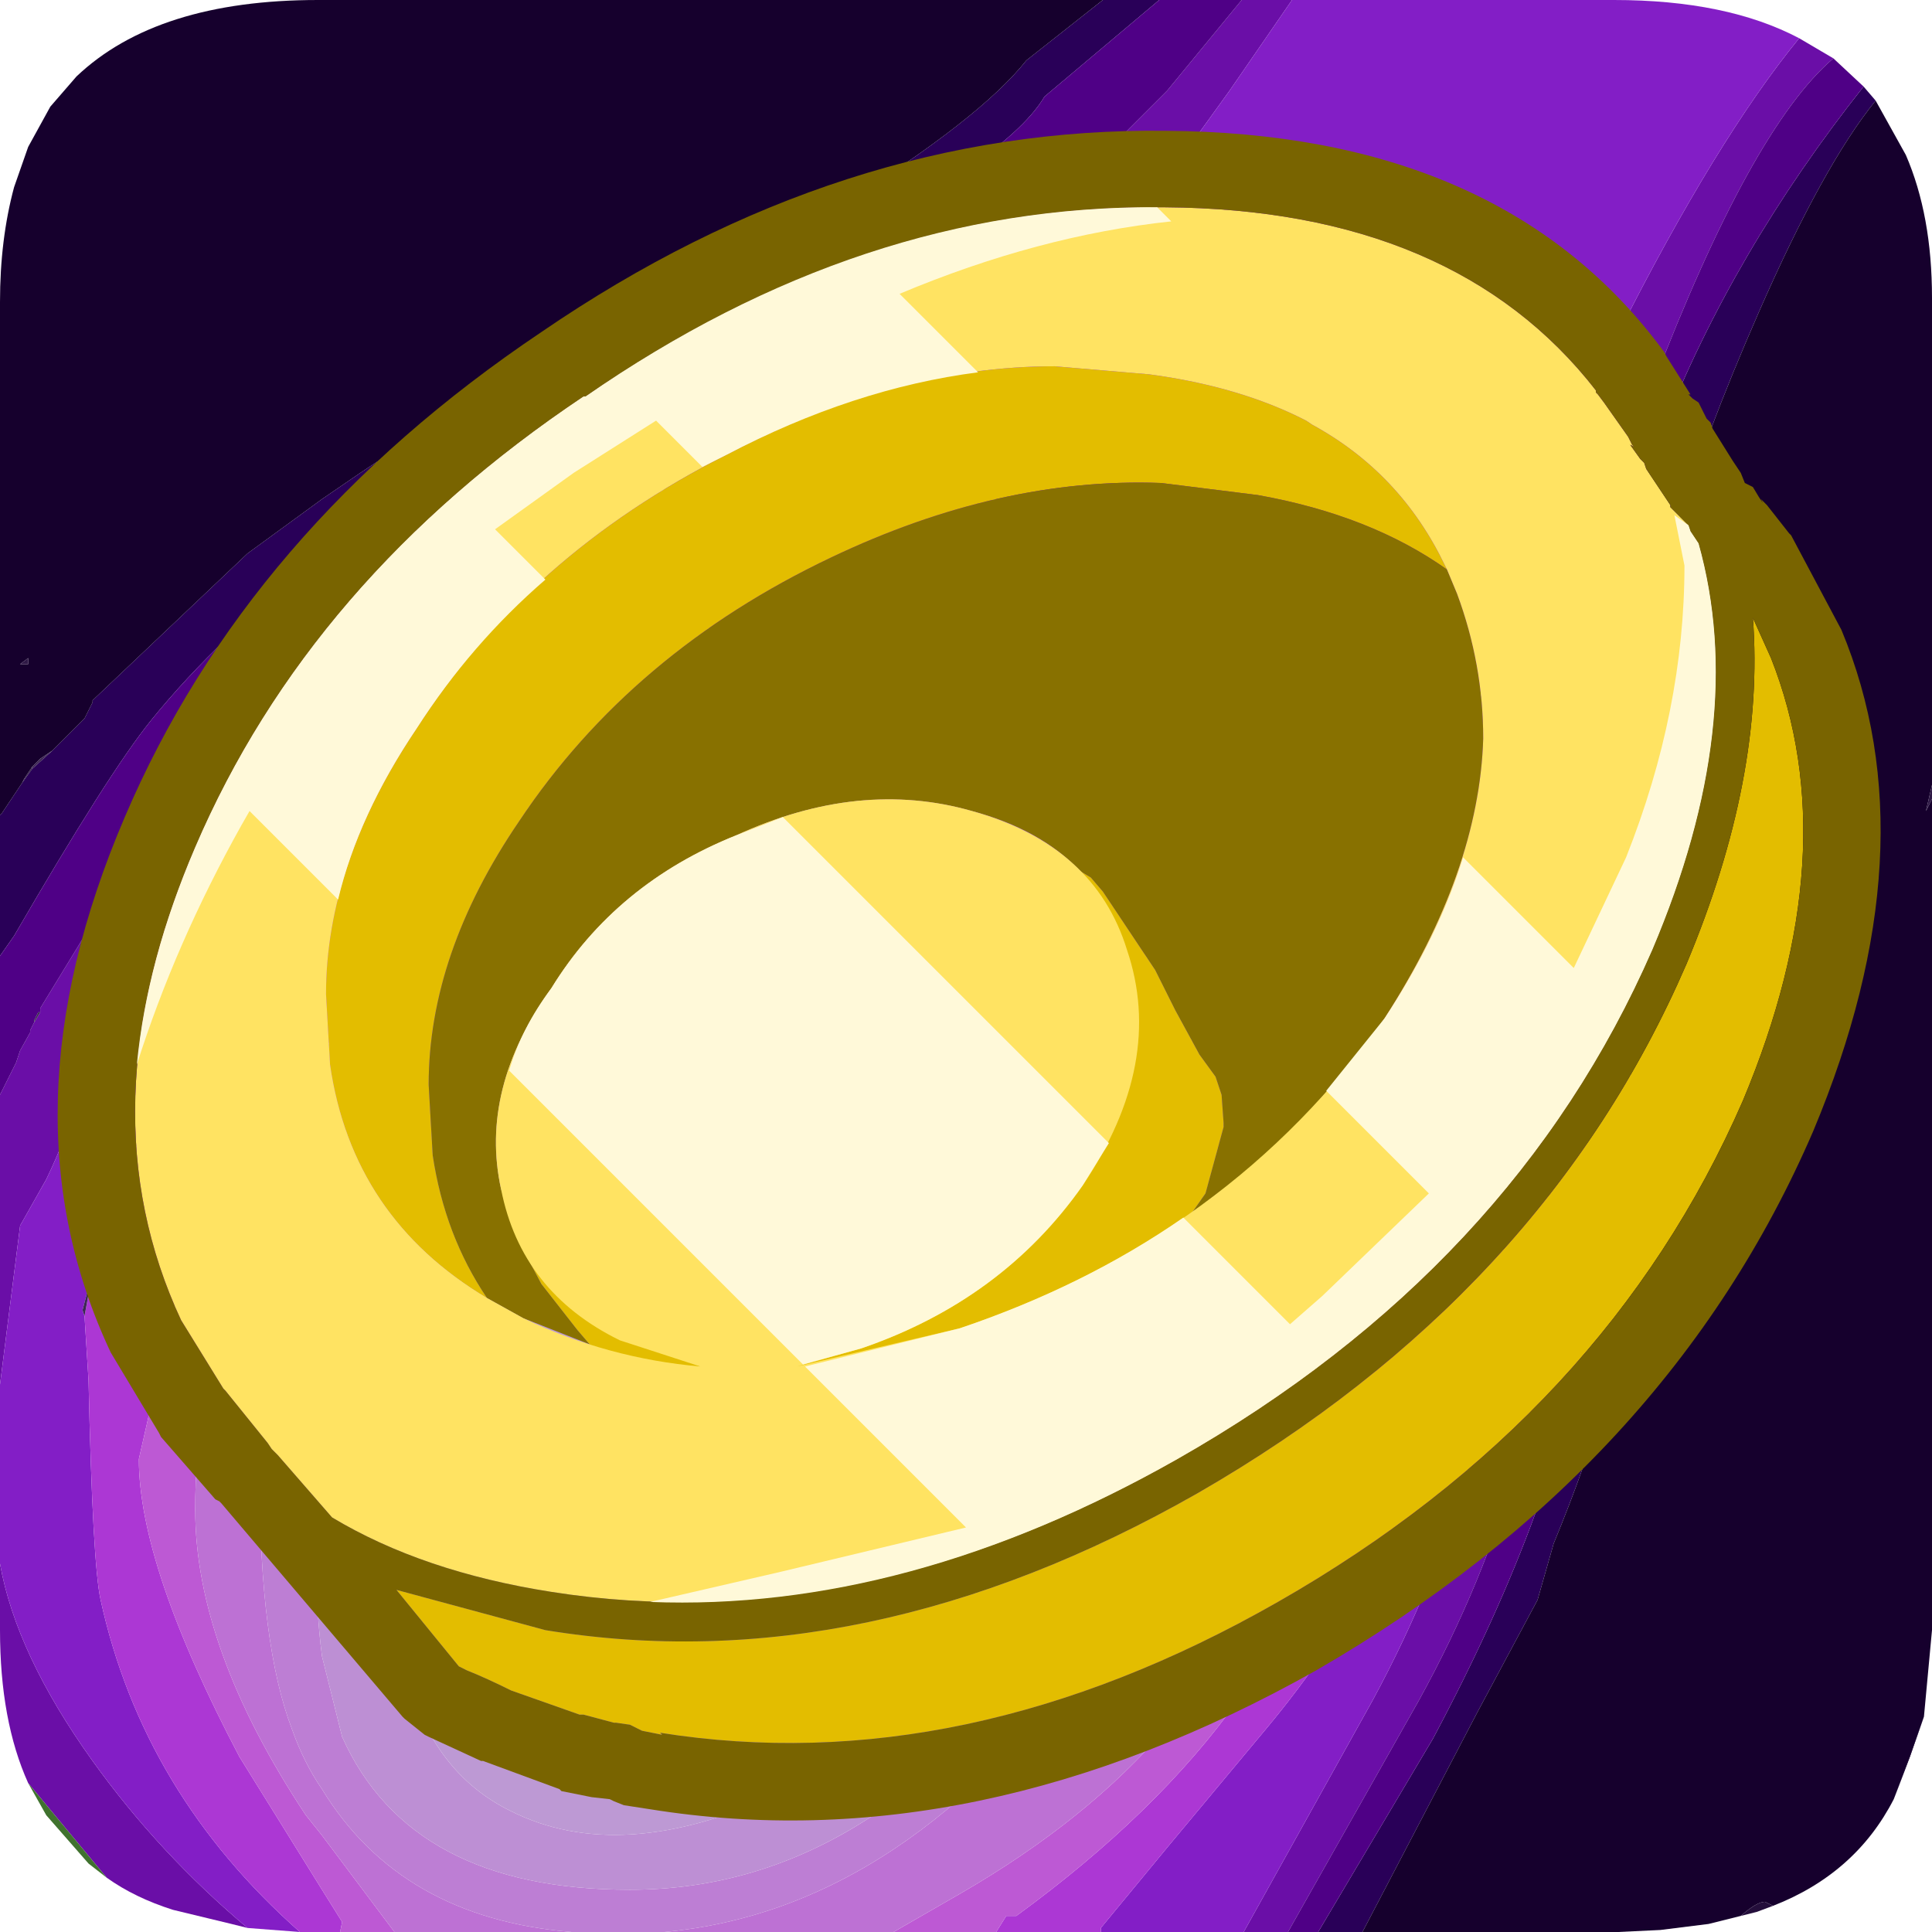 <?xml version="1.0" encoding="UTF-8" standalone="no"?>
<svg xmlns:ffdec="https://www.free-decompiler.com/flash" xmlns:xlink="http://www.w3.org/1999/xlink" ffdec:objectType="frame" height="48.0px" width="48.0px" xmlns="http://www.w3.org/2000/svg">
  <g transform="matrix(1.0, 0.0, 0.0, 1.0, 0.0, 0.0)">
    <use ffdec:characterId="412" height="48.0" transform="matrix(1.0, 0.0, 0.0, 1.0, 0.0, 0.0)" width="48.0" xlink:href="#sprite0"/>
    <use ffdec:characterId="413" height="42.0" transform="matrix(1.0, 0.0, 0.0, 1.0, 1.45, 3.25)" width="45.25" xlink:href="#shape1"/>
  </g>
  <defs>
    <g id="sprite0" transform="matrix(1.0, 0.0, 0.0, 1.0, 0.0, 0.0)">
      <use ffdec:characterId="411" height="48.0" transform="matrix(1.0, 0.0, 0.0, 1.0, 0.0, 0.0)" width="48.0" xlink:href="#shape0"/>
    </g>
    <g id="shape0" transform="matrix(1.0, 0.0, 0.0, 1.0, 0.0, 0.0)">
      <path d="M46.3 2.15 L46.6 2.5 Q45.3 4.1 43.7 7.75 41.0 13.9 40.5 18.25 L40.5 30.6 40.25 31.8 40.25 32.35 Q40.25 34.35 38.6 38.35 L38.2 39.75 36.7 42.55 33.85 48.0 32.75 48.0 35.6 43.2 Q38.8 37.2 39.4 32.75 L39.4 20.85 Q39.3 15.8 41.3 10.7 43.05 6.25 46.3 2.15 M0.0 23.75 L0.0 20.25 0.05 20.2 0.55 19.45 0.8 19.1 1.3 18.65 1.6 18.35 2.1 17.85 2.3 17.45 2.3 17.4 6.15 13.75 8.0 12.4 8.95 11.75 Q14.2 8.25 16.85 7.15 L17.4 6.85 Q18.65 6.5 20.9 5.1 24.35 2.95 25.5 1.5 L27.4 0.0 28.8 0.0 25.95 2.4 Q25.45 3.25 23.8 4.35 L23.45 4.7 Q21.55 6.3 20.3 6.45 L20.1 6.55 19.9 6.65 16.7 8.5 12.5 11.0 Q10.0 12.4 8.0 13.85 5.45 15.8 3.75 17.9 2.7 19.2 0.35 23.25 L0.0 23.75" fill="#290058" fill-rule="evenodd" stroke="none"/>
      <path d="M46.6 2.5 L47.35 3.85 Q48.0 5.35 48.0 7.4 L48.0 7.5 48.0 19.5 47.85 20.15 48.0 19.85 48.0 40.5 47.8 42.65 47.45 43.65 47.05 44.7 Q46.1 46.55 44.05 47.35 L43.85 47.25 Q43.65 47.25 43.25 47.6 L42.45 47.8 41.25 47.95 40.2 48.0 40.1 48.0 33.85 48.0 36.7 42.55 38.2 39.75 38.6 38.35 Q40.25 34.35 40.25 32.35 L40.25 31.8 40.5 30.6 40.5 18.25 Q41.0 13.9 43.7 7.75 45.3 4.1 46.6 2.5 M0.0 20.25 L0.0 7.5 Q0.0 5.95 0.35 4.65 L0.7 3.65 1.25 2.65 1.9 1.9 Q3.9 0.0 7.9 0.0 L27.4 0.0 25.5 1.5 Q24.35 2.95 20.9 5.1 18.65 6.5 17.4 6.85 L16.85 7.15 Q14.2 8.25 8.95 11.75 L8.0 12.4 6.15 13.75 2.3 17.4 2.3 17.45 2.1 17.85 1.6 18.35 1.3 18.65 1.0 18.85 0.8 19.05 0.6 19.35 0.55 19.45 0.05 20.2 0.0 20.25 M0.65 16.5 L0.7 16.5 0.7 16.35 0.5 16.5 0.65 16.5" fill="#16002d" fill-rule="evenodd" stroke="none"/>
      <path d="M32.0 48.0 L30.9 48.0 34.1 42.25 Q37.35 36.25 37.35 30.15 L36.65 18.8 Q36.65 15.35 40.2 8.3 42.65 3.45 44.7 0.95 L45.55 1.45 Q43.5 3.2 41.05 9.6 38.0 17.65 38.0 21.7 L38.5 30.5 Q38.5 36.35 35.25 42.25 L32.0 48.0 M6.15 47.9 L5.75 47.8 4.3 47.45 Q3.35 47.15 2.65 46.65 L0.7 44.3 Q0.0 42.75 0.0 40.5 L0.0 38.85 Q0.4 41.1 2.3 43.75 3.95 46.05 6.15 47.9 M0.0 34.4 L0.0 27.2 0.4 26.4 0.5 26.1 0.75 25.65 0.75 25.6 0.85 25.4 1.0 25.15 1.0 25.1 1.0 25.05 3.2 21.45 Q5.1 18.3 7.1 16.15 L8.0 15.25 8.4 14.9 18.15 10.0 Q27.1 5.5 27.15 4.05 L27.65 3.6 29.0 2.25 30.85 0.0 32.1 0.0 30.55 2.25 29.0 4.4 Q27.0 7.1 26.05 7.8 L25.9 8.05 25.65 8.1 25.35 8.2 25.25 8.2 25.05 8.3 Q24.85 8.35 24.6 8.5 L24.45 8.55 23.3 9.2 21.25 10.25 18.2 11.45 15.6 12.55 Q13.55 13.65 10.65 15.55 L9.3 16.4 8.0 17.95 Q5.65 20.9 4.05 23.15 L2.45 26.4 1.75 27.55 1.75 27.6 Q1.75 28.05 1.15 29.3 L0.5 30.45 0.0 34.4" fill="#6a0ea7" fill-rule="evenodd" stroke="none"/>
      <path d="M32.75 48.0 L32.0 48.0 35.25 42.25 Q38.5 36.35 38.5 30.5 L38.0 21.7 Q38.0 17.65 41.05 9.6 43.5 3.2 45.55 1.45 L46.3 2.15 Q43.05 6.25 41.3 10.7 39.3 15.8 39.4 20.85 L39.4 32.75 Q38.8 37.2 35.6 43.2 L32.75 48.0 M0.0 27.2 L0.0 23.75 0.35 23.25 Q2.7 19.2 3.75 17.9 5.45 15.8 8.0 13.85 10.0 12.4 12.5 11.0 L16.7 8.5 19.9 6.65 20.1 6.55 20.3 6.45 Q21.55 6.3 23.45 4.7 L23.8 4.35 Q25.45 3.25 25.95 2.4 L28.8 0.0 30.85 0.0 29.0 2.25 27.65 3.6 27.15 4.05 Q27.1 5.5 18.15 10.0 L8.4 14.9 8.25 15.0 8.0 15.2 7.1 16.15 Q5.1 18.3 3.2 21.45 L1.0 25.05 1.0 25.1 1.0 25.15 0.95 25.15 0.85 25.35 0.85 25.4 0.75 25.6 0.75 25.65 0.5 26.1 0.4 26.4 0.0 27.2" fill="#4f0086" fill-rule="evenodd" stroke="none"/>
      <path d="M48.0 19.5 L48.0 19.85 47.85 20.15 48.0 19.5 M0.65 16.5 L0.5 16.5 0.7 16.35 0.7 16.5 0.65 16.5 M0.8 19.05 L0.8 19.1 0.55 19.45 0.6 19.35 0.8 19.05" fill="#2f1946" fill-rule="evenodd" stroke="none"/>
      <path d="M47.8 42.65 L47.05 44.7 47.45 43.65 47.8 42.65 M44.05 47.35 L43.65 47.5 43.25 47.6 Q43.65 47.25 43.85 47.25 L44.05 47.35" fill="#240e3b" fill-rule="evenodd" stroke="none"/>
      <path d="M30.9 48.0 L29.7 48.0 29.4 48.0 27.35 48.0 27.35 47.9 29.0 45.9 31.5 42.9 Q35.65 37.9 35.65 32.95 L35.2 25.45 35.05 24.1 34.75 22.5 34.7 22.05 34.5 21.15 34.4 20.55 Q33.85 19.05 32.9 17.85 L31.7 16.3 Q30.85 15.25 30.0 14.7 L27.75 13.25 Q26.5 12.65 24.25 12.35 L23.65 12.45 23.6 12.45 22.9 12.45 21.65 12.7 21.5 12.75 21.3 12.75 20.9 12.7 20.75 12.75 19.75 13.0 15.75 14.1 Q13.9 14.6 13.0 15.35 10.7 17.15 9.2 19.0 L8.0 20.6 6.75 22.45 Q3.5 27.2 2.3 31.6 L2.05 32.55 2.1 32.7 2.2 34.3 Q2.3 38.85 2.5 39.75 3.55 44.55 7.45 48.0 L6.15 47.9 Q3.95 46.05 2.3 43.75 0.4 41.1 0.0 38.85 L0.0 34.4 0.5 30.45 1.15 29.3 Q1.75 28.05 1.75 27.6 L1.75 27.55 2.45 26.4 4.05 23.15 Q5.65 20.9 8.0 17.95 L9.3 16.4 10.65 15.55 Q13.55 13.65 15.6 12.55 L18.2 11.45 21.25 10.25 23.3 9.2 24.45 8.55 24.6 8.5 Q24.85 8.35 25.05 8.3 L25.25 8.2 25.35 8.2 25.5 8.2 25.65 8.1 25.9 8.05 26.05 7.8 Q27.0 7.1 29.0 4.4 L30.55 2.25 32.1 0.0 40.1 0.0 Q42.9 0.0 44.7 0.95 42.65 3.45 40.2 8.3 36.65 15.35 36.65 18.8 L37.35 30.15 Q37.35 36.25 34.1 42.25 L30.9 48.0 M34.8 23.75 L34.85 23.45 34.85 23.9 34.8 23.75" fill="#831ec6" fill-rule="evenodd" stroke="none"/>
      <path d="M25.35 8.2 L25.65 8.1 25.5 8.2 25.35 8.2" fill="#278a37" fill-rule="evenodd" stroke="none"/>
      <path d="M25.35 8.2 L25.25 8.2 25.35 8.2" fill="#237035" fill-rule="evenodd" stroke="none"/>
      <path d="M27.35 48.0 L24.75 48.0 25.0 47.6 25.25 47.6 Q28.75 45.05 30.75 42.25 L32.6 40.0 Q33.8 37.4 34.1 35.85 L34.25 32.2 Q34.25 28.2 33.2 23.7 L33.0 22.7 32.0 20.8 30.35 18.35 Q27.8 14.9 24.25 14.45 L24.35 14.5 22.6 14.45 Q20.2 14.85 17.15 15.75 15.15 16.25 12.15 18.15 10.6 19.15 9.2 21.0 L8.0 22.85 7.2 24.15 Q5.6 26.65 3.45 36.25 3.45 38.9 5.95 43.65 L8.0 46.95 8.5 47.75 8.45 48.0 7.9 48.0 7.45 48.0 Q3.55 44.55 2.5 39.75 2.3 38.85 2.2 34.3 L2.1 32.7 2.3 31.6 Q3.5 27.2 6.75 22.45 L8.0 20.6 9.2 19.0 Q10.7 17.15 13.0 15.35 13.9 14.6 15.75 14.1 L19.75 13.0 20.75 12.75 21.0 12.75 21.3 12.75 21.5 12.75 21.6 12.75 21.65 12.7 22.9 12.45 23.6 12.45 23.65 12.45 24.25 12.35 Q26.5 12.65 27.75 13.25 L30.0 14.7 Q30.85 15.25 31.7 16.3 L32.9 17.85 Q33.85 19.05 34.4 20.55 L34.5 21.15 34.7 22.05 34.75 22.5 35.05 24.1 35.2 25.45 35.65 32.95 Q35.65 37.9 31.5 42.9 L29.0 45.9 27.35 47.9 27.35 48.0 M34.8 23.75 L34.85 23.9 34.85 23.45 34.8 23.75" fill="#ac37d4" fill-rule="evenodd" stroke="none"/>
      <path d="M24.75 48.0 L22.2 48.0 23.85 47.05 Q27.05 45.2 29.0 42.9 30.25 41.5 31.0 39.9 32.4 36.9 32.8 34.95 L33.1 30.3 Q33.1 28.85 32.4 25.7 L32.3 25.15 32.15 24.65 31.5 22.95 29.75 20.9 29.35 20.5 28.7 19.85 26.2 17.9 Q24.45 16.85 21.9 16.5 L20.3 16.55 Q17.65 17.05 15.45 18.25 L15.4 18.35 14.9 18.7 14.2 19.2 Q13.65 19.5 13.65 19.6 L13.65 19.65 11.85 21.1 11.2 21.85 10.95 21.9 10.9 21.95 10.35 22.6 Q9.05 24.2 8.0 26.25 4.85 32.3 4.85 37.5 4.85 40.95 7.6 45.1 L8.0 45.6 9.8 48.0 8.45 48.0 8.5 47.75 8.0 46.95 5.95 43.65 Q3.45 38.9 3.45 36.25 5.6 26.65 7.2 24.15 L8.0 22.85 9.2 21.0 Q10.6 19.15 12.15 18.15 15.15 16.25 17.15 15.75 20.2 14.85 22.6 14.45 L24.35 14.5 24.25 14.45 Q27.8 14.9 30.35 18.35 L32.0 20.8 33.0 22.7 33.2 23.7 Q34.25 28.2 34.25 32.2 L34.1 35.85 Q33.8 37.4 32.6 40.0 L30.75 42.25 Q28.75 45.05 25.25 47.6 L25.0 47.6 24.75 48.0" fill="#bd59d4" fill-rule="evenodd" stroke="none"/>
      <path d="M21.65 12.7 L21.6 12.75 21.5 12.75 21.65 12.7 M21.3 12.75 L21.0 12.75 20.75 12.75 20.9 12.7 21.3 12.75 M10.95 21.9 L10.75 22.15 10.35 22.6 10.9 21.95 10.95 21.9 M10.25 25.2 L10.2 25.35 10.2 25.2 10.25 25.2" fill="#57416e" fill-rule="evenodd" stroke="none"/>
      <path d="M22.2 48.0 L16.5 48.0 Q22.55 47.45 27.25 40.85 L29.0 38.1 Q31.5 33.8 31.5 30.25 L31.5 29.6 31.5 28.45 31.35 26.15 31.1 25.2 30.3 23.75 29.6 22.7 29.25 22.2 29.15 22.2 28.95 21.95 28.95 21.9 29.1 22.05 Q26.9 19.4 23.6 18.45 L22.1 18.35 Q17.8 18.35 15.9 19.7 L15.75 19.6 12.6 22.75 12.05 23.25 11.3 24.1 10.7 24.85 10.6 25.15 10.25 25.2 10.2 25.2 10.2 25.35 10.15 25.35 10.1 25.4 9.9 25.75 Q8.75 27.65 8.0 29.45 6.45 33.15 6.45 36.7 6.45 40.85 7.25 42.95 7.55 43.8 8.0 44.45 9.95 47.65 14.2 48.0 L9.8 48.0 8.0 45.6 7.6 45.1 Q4.85 40.95 4.85 37.5 4.85 32.3 8.0 26.25 9.05 24.2 10.35 22.6 L10.75 22.15 10.95 21.9 11.2 21.85 11.85 21.1 13.65 19.65 13.65 19.6 Q13.65 19.5 14.2 19.2 L14.9 18.7 15.4 18.35 15.45 18.25 Q17.65 17.05 20.3 16.55 L21.9 16.5 Q24.45 16.85 26.2 17.9 L28.7 19.85 29.35 20.5 29.75 20.9 31.5 22.95 32.15 24.65 32.3 25.15 32.4 25.7 Q33.1 28.85 33.1 30.3 L32.8 34.95 Q32.4 36.9 31.0 39.9 30.25 41.5 29.0 42.9 27.05 45.2 23.85 47.05 L22.2 48.0 M31.1 26.1 L31.0 25.3 31.1 26.1" fill="#bd71d4" fill-rule="evenodd" stroke="none"/>
      <path d="M16.5 48.0 L14.2 48.0 Q9.95 47.65 8.0 44.45 7.55 43.8 7.25 42.95 6.45 40.85 6.45 36.7 6.45 33.15 8.0 29.45 8.75 27.65 9.9 25.75 L10.1 25.4 10.15 25.35 10.2 25.35 10.25 25.2 10.6 25.15 10.7 24.85 11.3 24.1 12.05 23.25 12.6 22.75 15.75 19.6 15.9 19.7 Q17.8 18.35 22.1 18.35 L23.6 18.45 Q26.9 19.4 29.1 22.05 L28.95 21.9 28.95 21.95 29.15 22.2 29.25 22.2 29.6 22.7 30.3 23.75 31.1 25.2 31.35 26.15 31.5 28.45 31.5 29.6 31.5 30.25 Q31.5 33.8 29.0 38.1 L27.25 40.85 Q22.55 47.45 16.5 48.0 M27.7 22.9 L25.65 20.95 Q24.25 20.25 20.55 19.8 17.25 20.65 15.7 22.5 L13.05 25.4 Q11.3 27.2 10.85 27.9 9.55 29.85 8.7 33.05 8.2 34.85 8.0 36.4 L7.85 38.5 Q7.85 40.0 8.0 41.15 L8.5 43.15 Q10.2 46.95 15.65 46.95 22.0 46.95 26.6 39.9 28.1 37.6 29.0 35.45 30.35 32.25 30.35 29.45 30.35 28.5 29.85 27.0 L29.5 25.35 29.4 25.2 28.95 24.3 27.7 22.9 M31.1 26.1 L31.0 25.3 31.1 26.1" fill="#bd7ed4" fill-rule="evenodd" stroke="none"/>
      <path d="M27.7 22.9 L28.95 24.3 29.4 25.2 29.5 25.35 29.85 27.0 Q30.35 28.5 30.35 29.45 30.35 32.25 29.0 35.45 28.1 37.6 26.6 39.9 22.0 46.95 15.65 46.95 10.2 46.95 8.5 43.15 L8.0 41.15 Q7.85 40.0 7.85 38.5 L8.0 36.4 Q8.2 34.85 8.7 33.05 9.55 29.85 10.85 27.9 11.3 27.2 13.05 25.4 L15.7 22.5 Q17.25 20.65 20.55 19.8 24.25 20.25 25.65 20.95 L27.7 22.9 M18.65 23.0 L18.6 23.1 Q18.05 23.3 17.55 23.65 17.1 23.95 16.35 24.6 L14.25 26.6 Q12.3 28.85 11.5 30.45 9.5 34.25 9.5 38.1 L9.55 40.0 Q9.65 40.9 10.1 41.6 10.75 44.05 12.7 45.0 15.4 46.35 19.25 44.6 23.15 42.8 25.8 38.95 28.75 34.6 28.75 29.5 28.75 27.85 26.95 25.6 24.55 22.65 21.0 22.65 L18.65 23.0" fill="#bd8fd4" fill-rule="evenodd" stroke="none"/>
      <path d="M8.4 14.9 L8.0 15.25 7.1 16.15 8.0 15.2 8.25 15.0 8.4 14.9" fill="#4d3764" fill-rule="evenodd" stroke="none"/>
      <path d="M1.0 25.15 L0.85 25.4 0.85 25.35 0.95 25.15 1.0 25.15 M2.3 31.6 L2.1 32.7 2.05 32.55 2.3 31.6 M0.8 19.05 L1.0 18.85 1.3 18.65 0.8 19.1 0.8 19.05" fill="#3c2653" fill-rule="evenodd" stroke="none"/>
      <path d="M18.65 23.0 L21.0 22.65 Q24.55 22.65 26.95 25.6 28.75 27.85 28.75 29.5 28.75 34.6 25.8 38.95 23.15 42.8 19.25 44.6 15.4 46.35 12.7 45.0 10.75 44.05 10.1 41.6 9.65 40.9 9.55 40.0 L9.5 38.1 Q9.5 34.25 11.5 30.45 12.3 28.85 14.25 26.6 L16.35 24.6 Q17.1 23.95 17.55 23.65 18.05 23.3 18.6 23.1 L18.65 23.0" fill="#bd99d4" fill-rule="evenodd" stroke="none"/>
      <path d="M2.65 46.65 L2.2 46.3 1.15 45.1 0.7 44.3 2.65 46.65" fill="#40722e" fill-rule="evenodd" stroke="none"/>
    </g>
    <g id="shape1" transform="matrix(1.0, 0.0, 0.0, 1.0, -1.45, -3.25)">
      <path d="M12.1 32.25 Q8.75 30.25 8.2 26.45 L8.1 24.7 Q8.1 21.45 10.35 18.1 13.1 13.8 18.05 11.3 22.2 9.1 26.2 9.1 L28.55 9.3 Q30.8 9.6 32.45 10.45 L32.6 10.55 Q34.8 11.75 35.9 14.05 L35.95 14.15 Q34.05 12.8 31.25 12.3 L28.85 12.0 Q24.85 11.85 20.65 13.85 15.7 16.2 12.9 20.4 10.65 23.7 10.65 26.95 L10.75 28.7 Q11.05 30.7 12.1 32.25 M29.6 30.15 L28.45 31.4 28.25 31.35 28.1 31.55 27.35 32.3 Q26.7 32.9 26.45 32.5 L24.8 34.05 24.35 34.0 Q24.4 33.65 24.75 33.05 L24.65 33.1 Q23.5 33.9 22.75 33.9 L22.35 33.6 20.0 34.3 18.65 34.3 18.35 34.0 Q18.35 33.8 18.8 33.75 L20.6 33.45 Q20.85 32.75 21.4 32.55 L22.6 32.45 Q23.1 32.4 23.7 31.95 L24.45 31.3 Q25.05 30.35 25.5 29.95 L26.1 29.35 Q26.7 28.85 27.1 29.0 L26.85 27.55 26.85 27.05 27.2 26.65 Q27.2 26.1 27.45 25.85 L27.75 25.4 27.7 25.1 27.65 24.75 27.95 24.35 28.15 24.3 28.0 24.1 26.35 21.6 26.85 21.65 27.1 21.8 27.4 22.15 28.7 24.1 29.2 25.1 29.8 26.2 30.2 26.75 30.35 27.2 30.4 27.9 30.4 28.0 29.95 29.65 29.6 30.15 M13.0 31.05 L12.9 30.75 12.85 30.7 12.85 29.85 Q13.25 29.65 13.4 30.0 L13.65 30.6 14.05 31.25 15.05 32.0 16.3 33.1 17.4 33.95 18.8 35.5 18.75 35.7 18.55 35.8 Q18.3 35.8 17.75 35.25 L17.2 34.65 16.7 34.45 16.7 34.7 16.65 34.8 17.05 35.2 16.7 35.55 15.95 34.95 15.5 34.3 14.65 33.4 14.35 33.05 13.45 31.9 13.0 31.05" fill="#e3bd00" fill-rule="evenodd" stroke="none"/>
      <path d="M12.1 32.25 Q11.05 30.7 10.75 28.7 L10.65 26.95 Q10.65 23.7 12.9 20.4 15.7 16.2 20.65 13.85 24.85 11.85 28.85 12.0 L31.25 12.3 Q34.05 12.8 35.95 14.15 L36.2 14.75 Q36.85 16.5 36.85 18.35 36.75 21.65 34.4 25.3 32.75 27.65 30.55 29.45 L30.55 29.5 30.25 29.65 29.6 30.15 29.95 29.65 30.4 28.0 30.4 27.9 30.35 27.2 30.2 26.75 29.8 26.2 29.2 25.1 28.7 24.1 27.4 22.15 27.1 21.8 26.85 21.65 Q25.85 20.6 24.15 20.15 21.35 19.35 18.3 20.75 15.3 21.95 13.7 24.55 11.9 27.05 12.45 29.55 L13.0 31.05 13.45 31.9 14.35 33.05 14.65 33.4 13.0 32.75 12.1 32.25" fill="#887100" fill-rule="evenodd" stroke="none"/>
      <path d="M44.0 16.35 Q45.9 21.15 43.3 27.35 39.9 35.15 31.75 39.8 23.95 44.25 16.4 43.05 L16.45 43.1 15.95 43.0 15.65 42.85 15.3 42.8 15.25 42.8 14.5 42.6 14.4 42.6 12.7 42.0 Q12.1 41.7 11.6 41.5 L11.4 41.4 9.85 39.5 13.55 40.5 Q21.5 41.8 29.75 37.1 38.35 32.15 41.9 23.95 43.85 19.3 43.55 15.35 L44.0 16.35" fill="#e3bd00" fill-rule="evenodd" stroke="none"/>
      <path d="M40.85 11.5 L40.9 11.65 41.5 12.55 41.5 12.6 41.95 13.05 42.0 13.2 42.1 13.35 42.2 13.5 Q43.45 17.95 41.05 23.6 37.6 31.5 29.25 36.25 21.3 40.75 13.7 39.55 10.5 39.05 8.25 37.7 L6.9 36.15 6.75 36.0 6.65 35.85 5.6 34.55 5.55 34.5 4.5 32.8 Q2.05 27.55 4.85 21.05 7.7 14.4 14.5 9.85 L14.55 9.85 Q21.5 5.05 28.95 5.15 36.15 5.2 39.65 9.7 L39.65 9.75 39.7 9.8 39.85 10.0 40.45 10.85 40.55 11.05 40.6 11.1 40.5 11.05 40.75 11.4 40.85 11.5 M32.45 10.45 Q30.8 9.6 28.55 9.3 L26.2 9.1 Q22.2 9.1 18.05 11.3 13.1 13.8 10.35 18.1 8.1 21.45 8.1 24.7 L8.2 26.45 Q8.75 30.25 12.1 32.25 L13.0 32.75 Q15.1 33.75 17.4 33.95 L15.4 33.3 Q12.95 32.1 12.45 29.55 11.9 27.05 13.7 24.55 15.3 21.95 18.3 20.75 21.35 19.35 24.15 20.15 27.2 21.0 28.0 23.6 28.95 26.4 26.9 29.45 24.9 32.3 21.4 33.5 L19.8 33.95 23.85 33.0 Q30.55 30.75 34.4 25.3 36.75 21.65 36.85 18.35 36.85 16.5 36.2 14.75 L35.95 14.15 35.9 14.05 Q34.8 11.75 32.6 10.55 L32.45 10.45" fill="#ffe362" fill-rule="evenodd" stroke="none"/>
      <path d="M41.2 8.55 L41.35 8.75 41.4 8.85 42.0 9.8 41.95 9.8 42.05 9.9 42.2 10.0 42.4 10.4 42.5 10.5 42.55 10.65 43.05 11.45 43.25 11.75 43.35 12.0 43.55 12.1 43.7 12.35 43.8 12.5 43.75 12.4 43.9 12.55 44.45 13.25 44.5 13.3 45.75 15.65 Q48.0 21.05 45.05 28.1 41.45 36.45 32.7 41.5 24.25 46.25 16.15 44.95 L15.5 44.85 15.25 44.75 15.15 44.7 14.7 44.65 13.95 44.5 13.9 44.45 12.0 43.75 11.95 43.75 10.65 43.15 10.55 43.1 10.05 42.7 10.0 42.65 5.5 37.35 5.45 37.3 5.35 37.25 4.0 35.7 3.95 35.6 2.75 33.6 Q-0.05 27.65 3.1 20.3 6.15 13.15 13.45 8.25 20.9 3.15 28.95 3.25 37.2 3.3 41.2 8.55 M40.85 11.5 L40.75 11.4 40.5 11.05 40.6 11.1 40.55 11.05 40.45 10.85 39.85 10.0 39.7 9.8 39.65 9.75 39.65 9.7 Q36.15 5.2 28.95 5.15 21.5 5.05 14.55 9.85 L14.5 9.85 Q7.7 14.4 4.85 21.05 2.05 27.55 4.5 32.8 L5.55 34.5 5.6 34.55 6.65 35.85 6.75 36.0 6.9 36.15 8.25 37.7 Q10.5 39.05 13.7 39.55 21.3 40.75 29.25 36.25 37.6 31.5 41.05 23.6 43.45 17.95 42.2 13.5 L42.1 13.35 42.0 13.2 41.95 13.05 41.5 12.6 41.5 12.55 40.9 11.65 40.85 11.5 M44.0 16.35 L43.55 15.35 Q43.85 19.3 41.9 23.95 38.35 32.15 29.75 37.1 21.5 41.8 13.55 40.5 L9.85 39.5 11.4 41.4 11.6 41.5 Q12.1 41.7 12.7 42.0 L14.4 42.6 14.5 42.6 15.25 42.8 15.3 42.8 15.65 42.85 15.95 43.0 16.45 43.1 16.4 43.05 Q23.95 44.25 31.75 39.8 39.9 35.15 43.3 27.35 45.9 21.15 44.0 16.35" fill="#796400" fill-rule="evenodd" stroke="none"/>
      <path d="M41.95 13.05 L42.0 13.2 42.1 13.35 42.2 13.5 Q43.45 17.95 41.05 23.6 37.6 31.5 29.25 36.25 22.55 40.05 16.15 39.8 L19.4 39.05 24.0 37.95 20.0 33.95 23.85 33.0 Q26.95 31.95 29.4 30.25 L32.05 32.9 32.85 32.2 35.5 29.65 32.95 27.1 34.4 25.3 Q35.75 23.25 36.35 21.3 L39.1 24.05 40.4 21.3 Q41.85 17.65 41.85 14.05 L41.6 12.8 41.95 13.05 M24.3 9.25 Q21.2 9.65 18.05 11.3 L17.45 11.6 16.3 10.45 14.25 11.75 12.3 13.15 13.55 14.4 Q11.7 16.0 10.35 18.1 8.9 20.25 8.4 22.35 L6.2 20.15 6.0 20.5 Q4.35 23.45 3.4 26.45 3.65 23.85 4.85 21.05 7.7 14.4 14.5 9.85 L14.55 9.85 Q21.4 5.1 28.75 5.15 L29.1 5.5 Q25.8 5.85 22.35 7.3 L24.3 9.25 M19.45 20.3 L27.55 28.4 26.9 29.45 Q24.9 32.3 21.4 33.5 L19.95 33.9 12.65 26.6 Q12.95 25.55 13.7 24.55 15.3 21.95 18.3 20.75 L19.45 20.3" fill="#fff9d9" fill-rule="evenodd" stroke="none"/>
    </g>
  </defs>
</svg>

